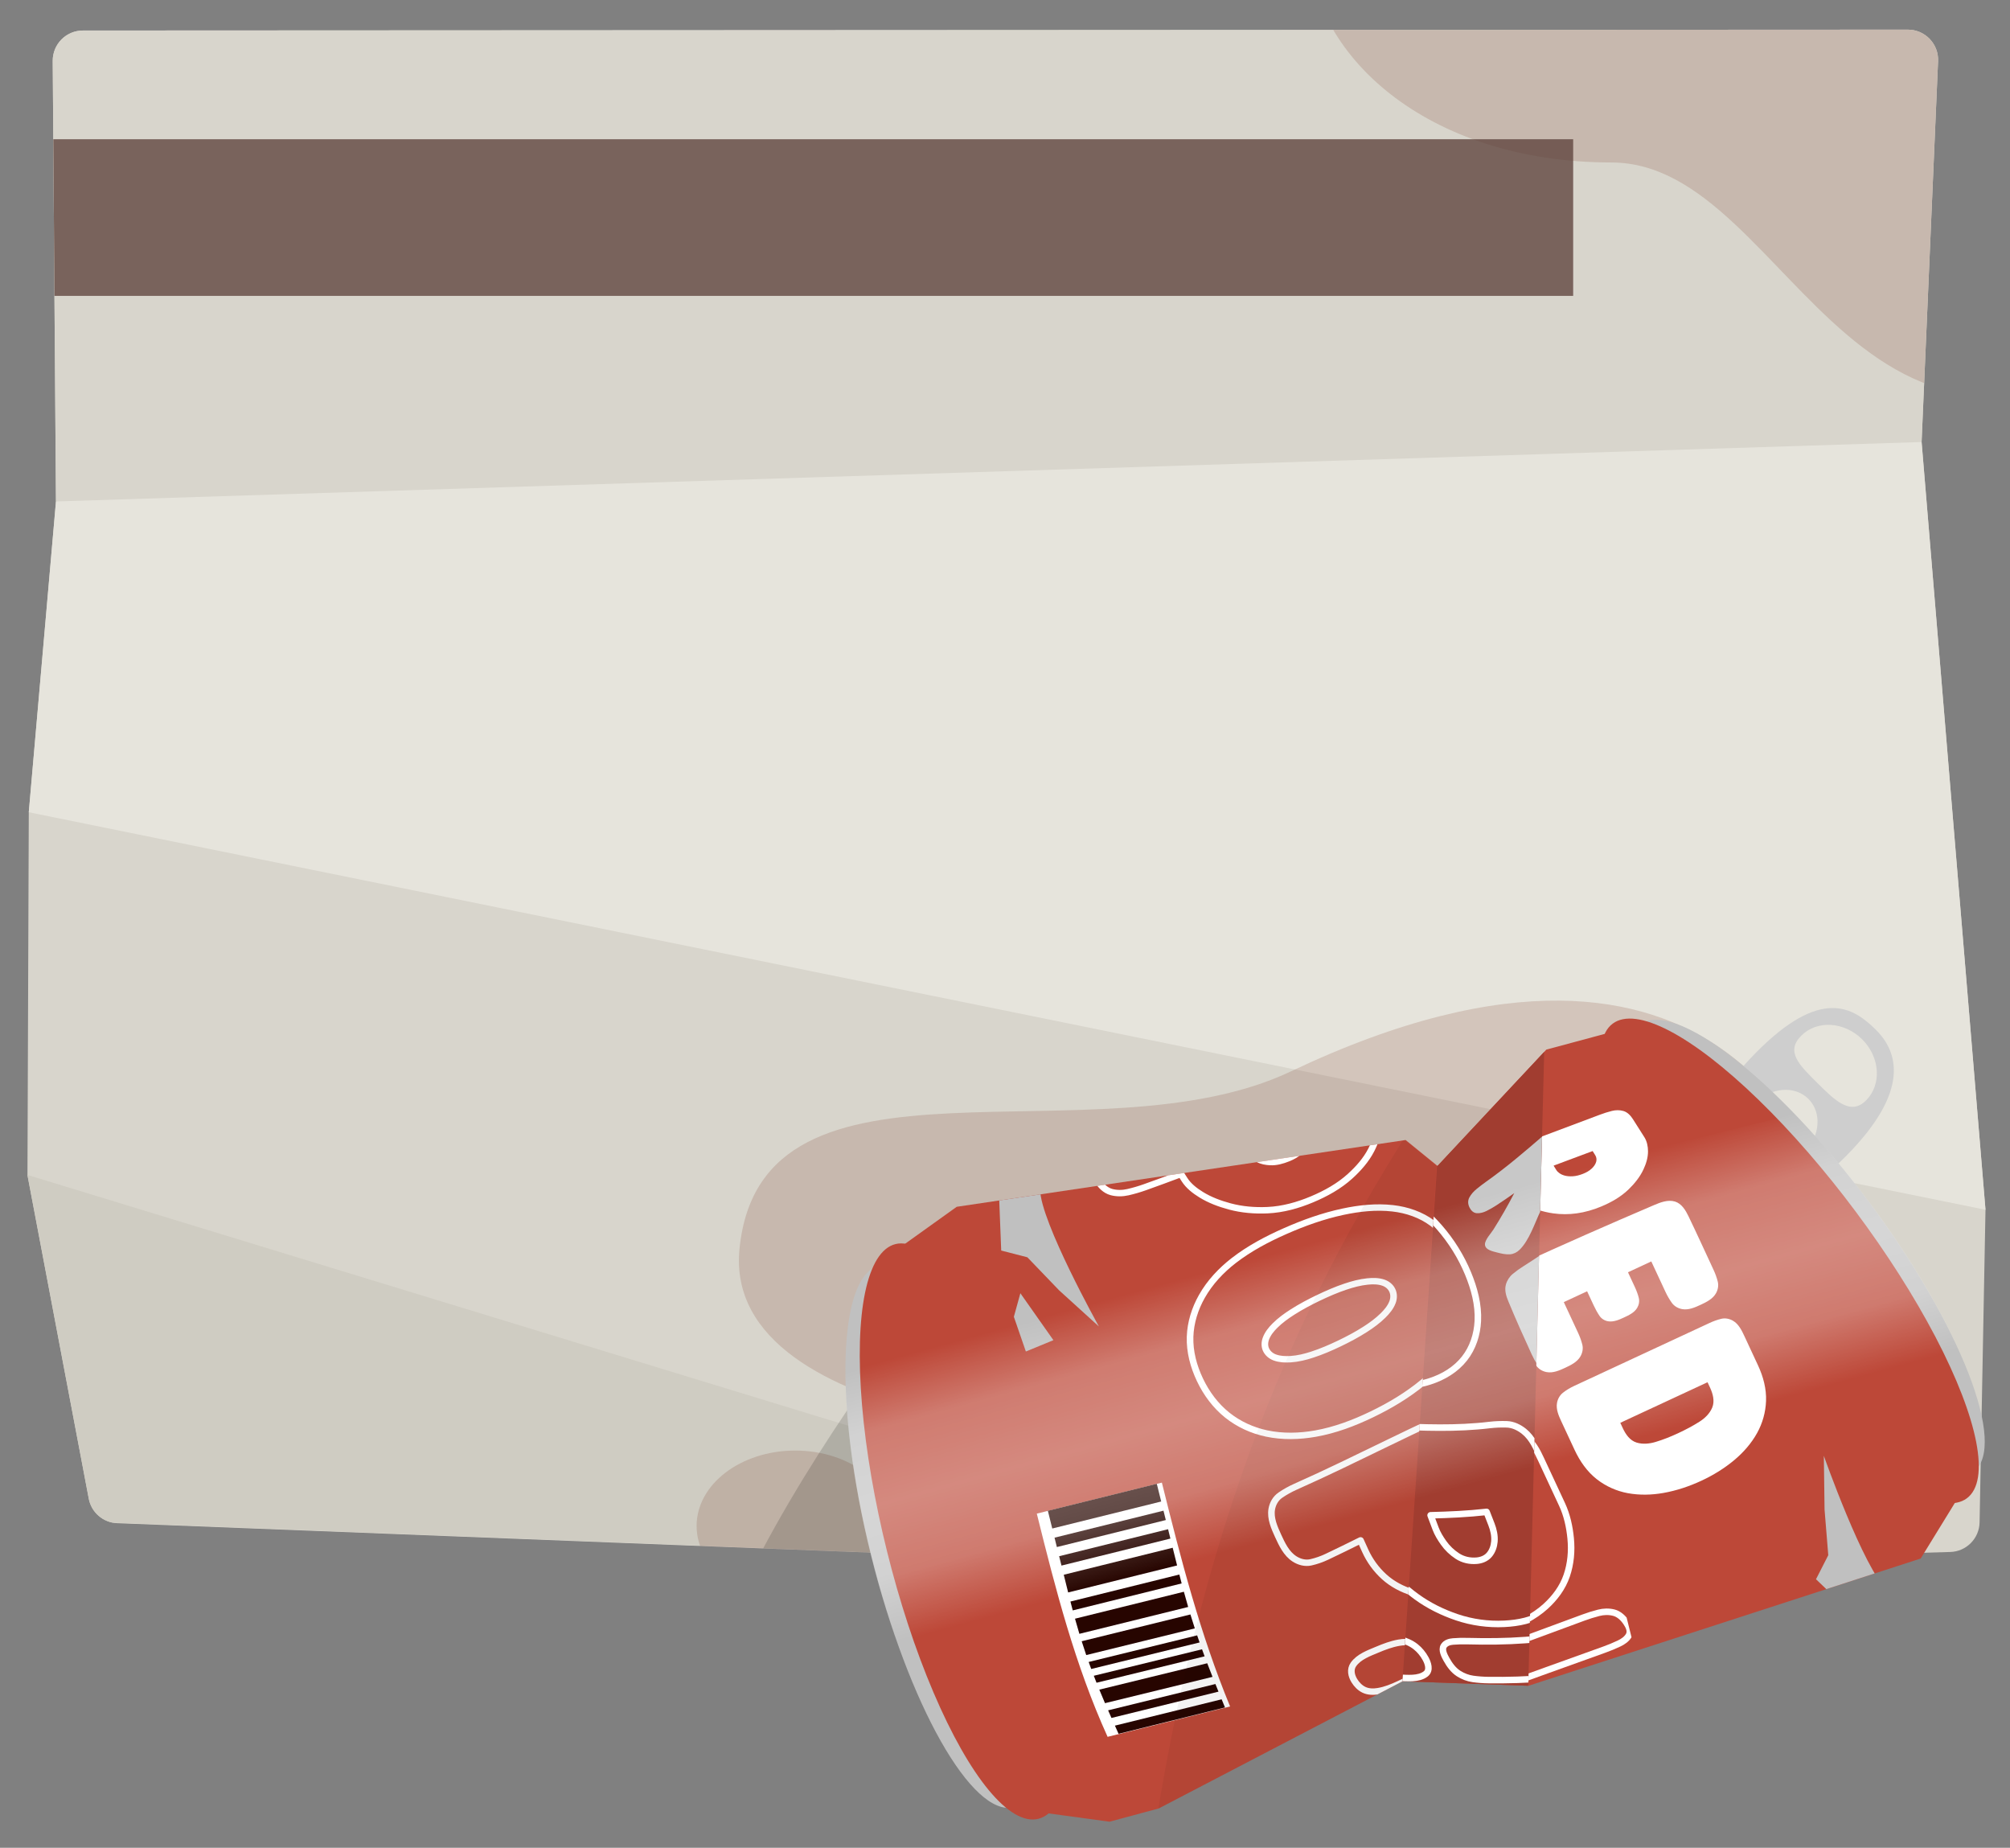 <?xml version="1.0" encoding="UTF-8" standalone="no"?>
<!DOCTYPE svg PUBLIC "-//W3C//DTD SVG 1.1//EN" "http://www.w3.org/Graphics/SVG/1.1/DTD/svg11.dtd">
<svg width="100%" height="100%" viewBox="0 0 618 568" version="1.1" xmlns="http://www.w3.org/2000/svg" xmlns:xlink="http://www.w3.org/1999/xlink" xml:space="preserve" xmlns:serif="http://www.serif.com/" style="fill-rule:evenodd;clip-rule:evenodd;stroke-linejoin:round;stroke-miterlimit:2;">
    <rect x="0" y="0" width="618" height="568" fill="#808080" stroke="none"/>
    <g transform="matrix(1,0,0,1,-463.258,0)">
        <g transform="matrix(0.804,0,0,0.739,463.258,0)">
            <rect id="Archive" x="0" y="0" width="768" height="768" style="fill:none;"/>
            <g id="Archive1" serif:id="Archive">
                <g transform="matrix(1.058,0,0,0.893,-30.307,-26.513)">
                    <g id="Archive2" serif:id="Archive">
                        <path id="Paper" d="M729.163,58.171C729.292,54.337 728.2,50.602 726.141,47.832C724.083,45.061 721.235,43.495 718.26,43.497C636.409,43.548 139.045,43.855 58.604,43.905C55.698,43.907 52.912,45.404 50.865,48.064C48.818,50.724 47.679,54.327 47.701,58.075C47.978,106.614 48.873,263.274 48.873,263.274L39.05,408.027L38.572,577.11C38.572,577.11 55.373,691.361 60.726,727.759C61.673,734.196 65.941,738.938 71.018,739.194C132.971,742.315 505.825,761.097 505.825,761.097C505.825,761.097 687.728,754.313 733.579,752.602C739.398,752.385 744.06,746.314 744.17,738.808C744.732,700.484 746.305,593.202 746.305,593.202L723.213,235.586C723.213,235.586 727.657,103.082 729.163,58.171Z" style="fill:rgb(216,213,204);"/>
                        <clipPath id="_clip1">
                            <path id="Paper1" serif:id="Paper" d="M729.163,58.171C729.292,54.337 728.2,50.602 726.141,47.832C724.083,45.061 721.235,43.495 718.26,43.497C636.409,43.548 139.045,43.855 58.604,43.905C55.698,43.907 52.912,45.404 50.865,48.064C48.818,50.724 47.679,54.327 47.701,58.075C47.978,106.614 48.873,263.274 48.873,263.274L39.05,408.027L38.572,577.11C38.572,577.11 55.373,691.361 60.726,727.759C61.673,734.196 65.941,738.938 71.018,739.194C132.971,742.315 505.825,761.097 505.825,761.097C505.825,761.097 687.728,754.313 733.579,752.602C739.398,752.385 744.06,746.314 744.17,738.808C744.732,700.484 746.305,593.202 746.305,593.202L723.213,235.586C723.213,235.586 727.657,103.082 729.163,58.171Z"/>
                        </clipPath>
                        <g clip-path="url(#_clip1)">
                            <g transform="matrix(1,0,0,1,4.537,8.841)">
                                <path d="M43.083,35.071L44.336,254.433L718.676,226.745L725.119,34.649L43.083,35.071Z" style="fill:rgb(216,213,204);"/>
                            </g>
                            <g transform="matrix(2.862,0,0,2.954,-1249.15,-1755.3)">
                                <path d="M653.927,562.212C677.257,562.212 736.536,640.527 724.578,652.247C681.109,694.855 673.305,629.882 649.975,629.882C626.645,629.882 611.656,612.811 611.656,594.816C611.656,576.822 630.597,562.212 653.927,562.212Z" style="fill:rgb(105,21,0);fill-opacity:0.15;"/>
                            </g>
                            <g transform="matrix(1,0,0,1,4.537,8.841)">
                                <path d="M44.336,254.433L718.676,226.745L741.768,584.361L34.513,399.186L44.336,254.433Z" style="fill:rgb(230,228,220);"/>
                            </g>
                            <g transform="matrix(1.285,0,0,1.147,-3.821,4.159)">
                                <path d="M32.979,499.392L396.477,659.758L51.472,640.286L32.979,499.392Z" style="fill:rgb(207,204,194);"/>
                            </g>
                            <g transform="matrix(1,0,0,1,4.537,8.841)">
                                <g transform="matrix(0.843,0,0,1.077,-239.728,91.018)">
                                    <ellipse cx="653.927" cy="594.816" rx="42.271" ry="32.604" style="fill:rgb(105,21,0);fill-opacity:0.15;"/>
                                </g>
                                <g transform="matrix(1.264,0.277,-0.235,1.489,-399.194,-382.527)">
                                    <path d="M942.368,465.495C942.368,465.495 899.211,373.455 789.434,459.189C740.47,497.429 640.859,474.233 646.969,541.108C652.191,598.268 768.288,578.954 768.288,578.954L942.368,465.495Z" style="fill:rgb(105,21,0);fill-opacity:0.15;fill-rule:nonzero;"/>
                                </g>
                            </g>
                            <g transform="matrix(1.803,0,0,1.302,-799.157,-106.988)">
                                <rect x="456.982" y="154.794" width="317.521" height="56.033" style="fill:rgb(90,62,55);fill-opacity:0.75;"/>
                            </g>
                            <g transform="matrix(1.285,-1.071,0,1.515,-567.781,686.377)">
                                <path d="M732.45,473.505C732.45,473.505 631.177,535.902 665.255,606.025C699.334,676.148 753.073,671.561 774.7,673.527C796.326,675.493 732.45,473.505 732.45,473.505Z" style="fill-opacity:0.15;fill-rule:nonzero;"/>
                            </g>
                        </g>
                    </g>
                </g>
                <g id="Soda-Can" serif:id="Soda Can" transform="matrix(0.274,1.199,-1.257,0.34,1163.66,-177.982)">
                    <g transform="matrix(1.096,-5.83757e-17,2.46519e-32,0.96,704.265,250.255)">
                        <path d="M-294.597,195.796C-286.27,190.714 -273.753,190.055 -259.236,213.841C-244.718,237.627 -252.4,246.206 -260.727,251.288C-269.054,256.371 -281.63,257.823 -296.558,233.366C-311.485,208.909 -302.924,200.879 -294.597,195.796ZM-292.731,200.578C-299.369,204.613 -301.865,212.647 -298.302,218.509C-294.74,224.37 -289.784,221.287 -283.146,217.253C-276.509,213.219 -270.687,209.752 -274.25,203.89C-277.812,198.028 -286.093,196.544 -292.731,200.578ZM-278.974,221.047C-284.007,224.106 -285.201,231.348 -281.639,237.21C-278.076,243.072 -274.325,240.722 -269.292,237.663C-264.259,234.603 -259.836,231.987 -263.399,226.125C-266.961,220.263 -273.94,217.987 -278.974,221.047Z" style="fill:rgb(206,206,206);"/>
                    </g>
                    <g transform="matrix(0.975,-6.16298e-33,0,1,11.85,0)">
                        <g transform="matrix(1.065,-1.10688e-16,0,1,102.47,306.864)">
                            <ellipse cx="346.397" cy="433.71" rx="90.488" ry="22.908" style="fill:rgb(192,192,192);"/>
                        </g>
                        <g transform="matrix(1.13,-2.3906e-16,-1.06327e-16,1.061,80.004,274.189)">
                            <ellipse cx="346.397" cy="433.71" rx="90.488" ry="22.908" style="fill:rgb(189,72,56);"/>
                        </g>
                    </g>
                    <g transform="matrix(0.899,-0.331,0.442,0.922,-179.449,206.479)">
                        <g transform="matrix(1.065,0,0,-1,102.47,892.664)">
                            <ellipse cx="346.397" cy="433.71" rx="90.488" ry="22.908" style="fill:rgb(192,192,192);"/>
                        </g>
                        <g transform="matrix(1.13,1.21634e-16,-1.06327e-16,-1.061,80.004,925.338)">
                            <ellipse cx="346.397" cy="433.71" rx="90.488" ry="22.908" style="fill:rgb(189,72,56);"/>
                        </g>
                        <g transform="matrix(1.036,0.372,-0.436,0.885,439.573,206.001)">
                            <path d="M76.47,335.914L49.823,294.818L49.431,275.099L214.677,205.989L229.312,220.898L229.27,220.92L238.22,347.323L227.578,384.534L247.472,466.744L247.784,482.397L240.228,501.419L60.513,501.033L53.11,482.397L66.381,343.504L76.47,335.914Z" style="fill:rgb(189,72,56);"/>
                            <clipPath id="_clip2">
                                <path d="M76.47,335.914L49.823,294.818L49.431,275.099L214.677,205.989L229.312,220.898L229.27,220.92L238.22,347.323L227.578,384.534L247.472,466.744L247.784,482.397L240.228,501.419L60.513,501.033L53.11,482.397L66.381,343.504L76.47,335.914Z"/>
                            </clipPath>
                            <g clip-path="url(#_clip2)">
                                <g transform="matrix(0.89,1.03512e-16,0,1.075,-268.099,-293.627)">
                                    <g transform="matrix(1.124,-5.65959e-17,0,0.931,718.65,271.119)">
                                        <g id="Barcode">
                                            <g transform="matrix(0.979,0,0,1,-359.848,0.63)">
                                                <path d="M215.255,439.06C190.766,442.624 166.649,442.812 141.942,442.812C141.942,456.007 141.942,469.202 141.942,482.397C166.773,482.397 190.755,482.236 215.255,477.826C215.255,464.904 215.255,451.982 215.255,439.06Z" style="fill:white;"/>
                                            </g>
                                            <g transform="matrix(0.068,0,0,0.871,-230.564,60.147)">
                                                <rect x="141.942" y="441.901" width="82.431" height="39.585" style="fill:rgb(39,5,0);"/>
                                            </g>
                                            <g transform="matrix(0.068,0,0,0.871,-187.452,60.147)">
                                                <path d="M183.233,441.186C161.256,441.311 139.278,441.418 117.3,441.508C116.965,454.672 116.767,467.839 116.582,481.005C138.431,480.899 160.28,480.772 182.128,480.623C182.412,467.476 182.718,454.327 183.233,441.186Z" style="fill:rgb(39,5,0);"/>
                                            </g>
                                            <g transform="matrix(0.068,0,0,0.871,-210.327,60.147)">
                                                <rect x="141.942" y="441.901" width="82.431" height="39.585" style="fill:rgb(39,5,0);"/>
                                            </g>
                                            <g transform="matrix(0.068,0,0,0.871,-195.957,60.147)">
                                                <path d="M207.131,441.638C183.326,441.715 159.521,441.773 135.716,441.815C135.623,455.001 135.568,468.187 135.517,481.374C159.215,481.323 182.913,481.253 206.61,481.161C206.745,467.986 206.888,454.811 207.131,441.638Z" style="fill:rgb(39,5,0);"/>
                                            </g>
                                            <g transform="matrix(0.036,0,0,0.871,-217.517,60.147)">
                                                <rect x="141.942" y="441.901" width="82.431" height="39.585" style="fill:rgb(39,5,0);"/>
                                            </g>
                                            <g transform="matrix(0.036,0,0,0.871,-211.651,60.147)">
                                                <rect x="141.942" y="441.901" width="82.431" height="39.585" style="fill:rgb(39,5,0);"/>
                                            </g>
                                            <g transform="matrix(0.036,0,0,0.871,-174.405,60.147)">
                                                <path d="M109.81,440.749C88.582,440.831 67.354,440.909 46.126,440.982C44.99,454.089 44.31,467.238 43.682,480.378C64.807,480.291 85.933,480.198 107.058,480.1C107.764,466.973 108.532,453.835 109.81,440.749Z" style="fill:rgb(39,5,0);"/>
                                            </g>
                                            <g transform="matrix(0.036,0,0,0.871,-154.168,60.147)">
                                                <path d="M-6.19,438.465C-29.319,438.602 -52.448,438.738 -75.578,438.871C-76.714,451.833 -77.405,464.836 -78.031,477.831C-54.701,477.669 -31.372,477.503 -8.043,477.335C-7.571,464.373 -7.049,451.407 -6.19,438.465Z" style="fill:rgb(39,5,0);"/>
                                            </g>
                                            <g transform="matrix(0.036,0,0,0.871,-148.302,60.147)">
                                                <path d="M-24.915,437.584C-49.692,437.736 -74.47,437.888 -99.247,438.039C-99.734,450.959 -100.03,463.886 -100.296,476.812C-75.169,476.627 -50.042,476.44 -24.915,476.251C-24.915,463.362 -24.915,450.473 -24.915,437.584Z" style="fill:rgb(39,5,0);"/>
                                            </g>
                                            <g transform="matrix(0.036,0,0,0.871,-197.28,60.147)">
                                                <path d="M219.645,441.869C193.501,441.883 167.358,441.892 141.215,441.897C141.204,455.091 141.197,468.284 141.191,481.478C167.29,481.471 193.39,481.459 219.489,481.441C219.529,468.25 219.572,455.06 219.645,441.869Z" style="fill:rgb(39,5,0);"/>
                                            </g>
                                            <g transform="matrix(0.068,0,0,0.871,-167.216,60.147)">
                                                <path d="M117.331,439.248C95.536,439.477 73.74,439.697 51.944,439.903C51.167,452.952 50.699,466.02 50.271,479.084C72.122,478.834 93.973,478.568 115.824,478.291C116.209,465.273 116.632,452.253 117.331,439.248Z" style="fill:rgb(39,5,0);"/>
                                            </g>
                                            <g transform="matrix(0.036,0,0,0.871,-168.539,60.147)">
                                                <path d="M72.122,440.209C50.947,440.307 29.772,440.402 8.597,440.493C7.211,453.557 6.376,466.681 5.61,479.794C26.737,479.685 47.863,479.571 68.989,479.452C69.791,466.358 70.67,453.25 72.122,440.209Z" style="fill:rgb(39,5,0);"/>
                                            </g>
                                        </g>
                                    </g>
                                    <g transform="matrix(1.124,-5.65959e-17,-3.11915e-17,0.931,301.288,273.255)">
                                        <path d="M86.825,317.443C87.13,320.027 87.437,322.61 87.746,325.193C87.898,326.459 87.978,327.733 87.981,329.008C87.984,330.19 87.706,331.378 87.111,332.404C86.42,333.594 85.118,334.266 83.855,334.682C82.798,335.031 81.424,335.344 80.458,334.592C79.626,333.944 79.176,332.936 78.945,331.932C78.663,330.705 78.454,329.461 78.311,328.21C76.608,313.22 74.891,298.231 73.117,283.249C72.967,281.984 72.889,280.709 72.885,279.435C72.883,278.254 73.156,277.066 73.746,276.039C74.429,274.851 75.722,274.176 76.978,273.76C79.031,273.08 81.081,272.388 83.134,271.708C84.566,271.234 86.12,271.319 87.569,271.668C89.473,272.126 91.182,273.176 92.688,274.399C94.673,276.01 96.233,278.085 97.51,280.284C99.198,283.192 100.103,286.488 100.602,289.793C100.988,292.346 101.09,294.947 100.822,297.516C100.571,299.912 99.995,302.276 99.094,304.511C98.471,306.056 97.709,307.544 96.824,308.955C98.575,310.771 100.344,312.571 102.058,314.42C103.312,315.773 105.314,317.356 106.056,319.11C106.519,320.206 106.554,321.442 106.169,322.566C105.631,324.135 104.667,325.515 103.696,326.842C102.67,328.226 101.182,330.581 99.15,330.451C97.864,330.368 96.236,328.128 95.454,327.301C92.477,324.152 89.504,320.878 86.825,317.443ZM84.887,300.883C85.41,300.713 85.932,300.543 86.456,300.375C86.869,300.241 87.228,299.977 87.56,299.705C88.039,299.313 88.404,298.8 88.7,298.261C89.086,297.554 89.317,296.774 89.47,295.987C89.674,294.94 89.637,293.863 89.508,292.81C89.376,291.735 89.1,290.661 88.565,289.712C88.156,288.987 87.609,288.31 86.875,287.896C86.263,287.551 85.535,287.468 84.866,287.687C84.384,287.845 83.903,288.003 83.422,288.162C83.908,292.403 84.396,296.643 84.887,300.883ZM121.415,325.459C119.549,325.823 117.416,326.187 115.61,325.368C114.446,324.841 113.485,323.908 113.017,322.709C112.547,321.505 112.194,320.256 111.955,318.986C109.131,304.006 106.519,288.986 104.082,273.939C103.737,271.813 103.397,269.309 104.561,267.361C105.665,265.514 107.961,264.828 109.939,264.416C115.863,263.18 121.815,262.078 127.755,260.922C129.025,260.675 130.318,260.532 131.613,260.533C132.876,260.534 134.061,261.099 134.966,261.96C136.423,263.348 136.876,265.503 137.244,267.395C137.608,269.262 137.972,271.395 137.153,273.201C136.632,274.352 135.721,275.316 134.537,275.79C133.321,276.276 132.056,276.634 130.771,276.884L120.664,278.852L122.173,286.606L126.965,285.674C128.162,285.441 129.377,285.284 130.597,285.283C131.672,285.283 132.692,285.742 133.455,286.491C134.685,287.699 135.048,289.566 135.363,291.183C135.672,292.77 135.977,294.568 135.329,296.119C134.904,297.136 134.085,297.948 133.045,298.327C131.873,298.753 130.661,299.062 129.437,299.3L124.819,300.199L126.328,307.954L136.523,305.97C137.793,305.722 139.086,305.58 140.381,305.58C141.643,305.581 142.829,306.147 143.733,307.008C145.19,308.395 145.644,310.551 146.012,312.443C146.375,314.309 146.739,316.442 145.921,318.248C145.399,319.399 144.489,320.364 143.305,320.837C142.089,321.323 140.824,321.682 139.539,321.932L121.415,325.459ZM161.566,317.554C159.752,317.907 157.705,318.234 155.944,317.473C154.781,316.971 153.802,316.078 153.276,314.917C152.721,313.694 152.334,312.399 152.077,311.081L143.31,266.034C143.068,264.792 142.937,263.528 142.937,262.263C142.938,261 143.504,259.815 144.365,258.91C145.752,257.453 147.908,257 149.799,256.632L159.558,254.732C163.254,254.013 167.136,253.932 170.777,254.99C174.064,255.946 177.116,257.671 179.621,260.006C182.278,262.483 184.387,265.507 185.982,268.761C187.747,272.362 188.97,276.216 189.736,280.149C190.518,284.167 190.854,288.285 190.578,292.374C190.33,296.043 189.522,299.694 187.999,303.05C186.566,306.206 184.378,309.001 181.663,311.156C178.632,313.561 174.921,314.955 171.151,315.689L161.566,317.554ZM166.479,300.049L168.309,299.693C170.321,299.301 172.495,298.481 173.591,296.63C174.595,294.933 174.886,292.914 174.795,290.969C174.68,288.493 174.332,286.032 173.858,283.601C173.383,281.155 172.79,278.73 171.998,276.366C171.375,274.505 170.348,272.716 168.75,271.527C166.992,270.219 164.624,270.295 162.575,270.694L160.832,271.034L166.479,300.049Z" style="fill:white;"/>
                                    </g>
                                    <g transform="matrix(1.089,-8.06491e-17,0,0.931,292.866,273.255)">
                                        <clipPath id="_clip3">
                                            <path d="M265.19,336.714C191.6,336.714 118.013,336.257 44.423,336.257C44.424,370.354 45.955,404.44 45.955,438.538C92.531,438.538 139.103,438.042 185.677,437.8C212.18,437.663 239.605,436.051 265.758,439.637C268.937,405.341 265.228,371.029 265.19,336.714Z"/>
                                        </clipPath>
                                        <g clip-path="url(#_clip3)">
                                            <path d="M65.075,437.977C63.445,438.511 61.377,438.93 59.857,437.857C58.576,436.952 57.789,435.507 57.396,434.014C56.935,432.26 56.579,430.477 56.333,428.68C53.471,407.774 49.353,387.065 45.23,366.379C44.882,364.633 44.68,362.856 44.644,361.075C44.609,359.335 45.272,357.653 46.384,356.326C47.938,354.47 50.474,353.687 52.73,353.126C56.195,352.264 59.637,351.312 63.057,350.286C65.181,349.648 67.464,349.717 69.605,350.237C72.233,350.875 74.571,352.355 76.615,354.085C79.291,356.35 81.352,359.253 83.051,362.298C85.307,366.34 86.561,370.862 87.292,375.411C88.037,380.055 88.188,384.84 87.232,389.465C86.438,393.308 85.135,397.063 83.182,400.474C81.594,403.248 79.734,405.898 77.404,408.102C75.691,409.724 73.757,411.219 71.488,411.957C70.824,412.173 70.16,412.388 69.496,412.603C69.97,416.511 70.413,420.424 70.814,424.341C70.999,426.145 71.075,427.959 71.042,429.771C71.01,431.474 70.596,433.177 69.748,434.66C68.76,436.385 66.904,437.378 65.075,437.977ZM66.551,390.62C67.256,390.403 67.959,390.185 68.663,389.964C69.501,389.702 70.182,389.101 70.785,388.486C71.7,387.552 72.243,386.33 72.629,385.099C73.193,383.305 73.114,381.381 72.856,379.542C72.648,378.061 72.245,376.588 71.486,375.29C70.898,374.284 70.117,373.355 69.079,372.794C68.162,372.297 67.077,372.228 66.086,372.531C65.39,372.744 64.693,372.955 63.995,373.163C64.854,378.981 65.717,384.799 66.551,390.62ZM134.319,422.174C129.693,423.087 124.843,423.188 120.27,421.933C115.955,420.749 112.016,418.425 108.731,415.406C105.035,412.009 102.193,407.771 100.125,403.213C97.617,397.686 96.097,391.764 95.023,385.807C93.91,379.636 93.249,373.359 93.462,367.083C93.635,361.971 94.354,356.825 96.191,352.028C97.783,347.872 100.328,344.049 103.837,341.272C107.58,338.309 112.169,336.514 116.833,335.635C121.605,334.735 126.592,334.755 131.279,336.106C135.709,337.382 139.739,339.9 143.047,343.088C146.799,346.705 149.704,351.121 152.017,355.771C154.801,361.368 156.694,367.374 158.011,373.474C159.302,379.455 160.068,385.598 159.637,391.722C159.282,396.749 158.141,401.745 155.88,406.271C153.848,410.338 150.881,413.939 147.225,416.65C143.429,419.465 138.94,421.262 134.319,422.174ZM130.049,400.247C131.307,400.009 132.393,399.235 133.117,398.191C134.055,396.837 134.536,395.23 134.838,393.627C135.261,391.388 135.257,389.094 135.087,386.829C134.862,383.832 134.356,380.863 133.729,377.926C133.098,374.965 132.34,372.026 131.338,369.168C130.565,366.964 129.653,364.796 128.428,362.802C127.549,361.371 126.502,359.988 125.095,359.037C124.028,358.317 122.722,357.968 121.444,358.204C120.181,358.437 119.097,359.218 118.385,360.275C117.453,361.659 117.035,363.313 116.797,364.945C116.464,367.235 116.507,369.563 116.697,371.864C116.946,374.877 117.465,377.861 118.098,380.815C118.731,383.766 119.481,386.698 120.472,389.551C121.222,391.711 122.103,393.842 123.311,395.79C124.171,397.177 125.197,398.509 126.566,399.427C127.585,400.11 128.825,400.479 130.049,400.247ZM188.225,410.439C185.459,410.942 182.255,411.506 179.557,410.361C177.919,409.667 176.53,408.411 175.884,406.73C175.253,405.088 174.776,403.386 174.459,401.656C170.684,381.02 165.287,360.717 161.983,339.99C161.897,339.453 166.995,339.797 167.116,339.804C172.217,340.108 177.305,340.682 182.375,341.302C191.663,342.438 200.994,343.732 210.128,345.795C211.373,346.076 219.18,347.178 219.499,349.434C220.162,354.112 220.444,358.911 219.699,363.599C219.097,367.389 218.01,371.154 215.991,374.446C214.19,377.383 211.817,379.975 208.919,381.857C206.053,383.718 202.808,384.984 199.444,385.579C198.27,385.786 197.097,385.994 195.923,386.202C196.785,389.947 197.622,393.698 198.405,397.46C198.758,399.157 198.928,400.893 198.891,402.627C198.853,404.437 197.891,406.07 196.582,407.269C194.355,409.309 191.082,409.919 188.225,410.439ZM190.905,364.68C192.099,364.465 193.293,364.25 194.487,364.035C195.792,363.799 197.012,363.233 198.15,362.569C199.511,361.774 200.594,360.576 201.33,359.189C202.237,357.477 202.17,355.438 201.795,353.591C201.471,351.993 200.764,350.463 199.647,349.264C198.557,348.094 197.171,347.21 195.656,346.701C194.054,346.164 192.32,346.112 190.666,346.419C189.521,346.632 188.376,346.845 187.231,347.058C188.327,352.958 189.579,358.828 190.905,364.68ZM233.569,369.704C232.286,370.139 230.659,370.464 229.471,369.599C228.434,368.844 227.799,367.686 227.445,366.476C227.014,365.006 226.683,363.507 226.434,361.996C224.782,351.997 235.379,346.53 237.465,358.338C237.738,359.882 237.942,361.439 238.055,363.003C238.154,364.381 237.939,365.793 237.285,367.021C236.54,368.421 235.012,369.215 233.569,369.704ZM238.651,398.432C236.908,398.976 234.834,398.954 233.54,397.486C231.587,395.27 231.268,392.065 230.823,389.286C230.457,387.006 230.168,384.687 230.333,382.374C230.437,380.906 230.737,379.379 231.639,378.177C232.421,377.134 233.568,376.417 234.794,376.009C236.543,375.427 238.513,375.654 239.813,377.05C241.91,379.3 242.474,382.509 243.059,385.407C243.504,387.613 243.849,389.876 243.663,392.132C243.541,393.611 243.141,395.111 242.158,396.26C241.249,397.323 239.972,398.02 238.651,398.432Z" style="fill:none;stroke:white;stroke-width:2.03px;"/>
                                        </g>
                                    </g>
                                    <g transform="matrix(1.124,-8.24258e-17,0,0.931,301.288,273.255)">
                                        <clipPath id="_clip4">
                                            <rect x="45.955" y="312.592" width="194.548" height="35.54"/>
                                        </clipPath>
                                        <g clip-path="url(#_clip4)">
                                            <path d="M156.525,410.237C154.699,414.431 157.109,368.718 158.361,375.155C159.613,381.588 160.322,388.18 159.941,394.737C159.633,400.035 158.651,405.352 156.525,410.237ZM188.535,414.838C185.889,415.353 182.666,415.866 180.107,414.706C178.395,413.93 177.031,412.605 176.336,410.845C175.645,409.097 175.118,407.286 174.759,405.441L162.055,340.17C161.7,338.346 161.51,336.491 161.502,334.632C161.495,332.76 162.282,331.047 163.562,329.702C165.524,327.642 168.777,326.915 171.452,326.394L186.505,323.464C190.046,322.775 193.704,322.882 197.259,323.406C201.108,323.974 204.825,325.24 208.102,327.359C211.357,329.464 213.837,332.504 215.668,335.89C217.954,340.117 218.96,344.965 219.527,349.695C220.12,354.635 220.193,359.696 219.292,364.605C218.549,368.653 217.337,372.679 215.25,376.249C213.44,379.343 211.121,382.154 208.193,384.25C205.44,386.22 202.31,387.607 198.984,388.254L195.568,388.919L197.932,401.062C198.287,402.886 198.477,404.742 198.485,406.6C198.492,408.473 197.705,410.185 196.425,411.53C194.463,413.591 191.21,414.317 188.535,414.838ZM191.063,365.77L194.605,365.081C195.906,364.828 197.123,364.216 198.24,363.52C199.63,362.653 200.693,361.387 201.435,359.935C202.357,358.13 202.328,355.997 201.969,354.05C201.664,352.393 200.983,350.813 199.851,349.552C198.77,348.349 197.391,347.44 195.861,346.916C194.259,346.367 192.539,346.315 190.884,346.637L187.468,347.302L191.063,365.77ZM232.327,371.147C231.114,371.601 229.511,371.966 228.42,371.032C227.43,370.185 226.914,368.926 226.648,367.679C226.312,366.099 226.069,364.501 225.9,362.895C224.591,350.451 223.243,338.011 221.83,325.579C221.64,323.913 221.537,322.237 221.527,320.56C221.517,319.001 221.851,317.452 222.583,316.07C223.382,314.562 224.914,313.628 226.475,313.061C227.709,312.613 229.385,312.211 230.461,313.227C231.442,314.153 231.924,315.489 232.184,316.782C232.512,318.405 232.754,320.045 232.922,321.693C234.185,334.133 235.462,346.573 236.781,359.008C236.955,360.654 237.052,362.309 237.056,363.964C237.061,365.454 236.758,366.945 236.05,368.264C235.279,369.7 233.813,370.591 232.327,371.147ZM235.582,402.24C233.877,402.86 232.075,402.769 230.934,401.208C229.188,398.82 228.955,395.163 228.667,392.34C228.414,389.861 228.251,387.331 228.521,384.845C228.692,383.272 229.05,381.612 229.979,380.298C230.746,379.211 231.842,378.416 233.087,377.953C234.815,377.309 236.592,377.539 237.736,379.084C239.55,381.533 239.859,385.244 240.188,388.155C240.461,390.564 240.64,393.029 240.365,395.448C240.188,397.008 239.787,398.631 238.828,399.907C238.01,400.996 236.857,401.776 235.582,402.24Z" style="fill:none;stroke:white;stroke-width:2px;"/>
                                        </g>
                                    </g>
                                </g>
                                <path d="M48.877,295.224L239.637,347.769L228.714,384.954L76.468,336.048L48.877,295.224Z" style="fill:rgb(161,61,48);"/>
                                <clipPath id="_clip5">
                                    <path d="M48.877,295.224L239.637,347.769L228.714,384.954L76.468,336.048L48.877,295.224Z"/>
                                </clipPath>
                                <g clip-path="url(#_clip5)">
                                    <g>
                                        <path d="M143.222,320.805C142.049,321.229 140.841,321.556 139.615,321.787C133.797,322.883 127.97,323.936 122.115,324.813C120.358,325.076 118.473,325.2 116.873,324.286C115.743,323.641 114.807,322.65 114.242,321.476C113.687,320.323 113.2,319.137 112.798,317.922C111.995,315.492 111.465,313.991 110.594,311.585C121.459,314.696 132.272,318.001 143.222,320.805ZM97.684,307.997C97.625,308.165 97.564,308.332 97.499,308.497C100.654,311.103 105.48,314.064 107.571,317.694C108.111,318.631 108.372,319.739 108.186,320.814C107.952,322.164 107.318,323.393 106.671,324.584C106.049,325.707 105.038,327.973 103.359,327.571C101.986,327.242 100.5,324.914 99.604,323.981C96.611,320.865 93.503,317.876 90.251,315.03C91.103,317.187 91.807,319.078 92.573,321.271C92.954,322.361 93.266,323.475 93.517,324.603C93.741,325.609 93.784,326.692 93.475,327.686C93.158,328.705 92.198,329.238 91.206,329.451C90.124,329.684 89.065,329.505 88.231,328.756C87.361,327.974 86.707,326.965 86.211,325.912C85.694,324.814 85.206,323.703 84.764,322.572C82.046,315.621 78.722,308.961 75.346,302.311C82.807,304.148 90.263,306.005 97.684,307.997Z" style="fill:rgb(200,200,200);"/>
                                    </g>
                                    <g transform="matrix(1,0,0,1,1.198,0.763)">
                                        <path d="M-7.228,427.893C-9.083,428.379 -11.418,428.782 -13.142,427.659C-14.479,426.788 -15.351,425.368 -15.632,423.805C-15.942,422.079 -16.014,420.314 -15.845,418.569C-13.669,396.103 4.593,378.622 18.008,361.985C19.298,360.385 20.663,358.846 22.078,357.355C23.671,355.675 25.584,354.293 27.585,353.14C30.162,351.653 33.023,350.788 35.916,350.158C39.863,349.299 43.8,348.389 47.726,347.436C49.796,346.934 52.001,346.772 54.083,347.303C55.941,347.776 57.41,348.987 58.302,350.688C59.479,352.932 59.241,355.658 58.726,358.045C57.794,362.372 55.236,366.321 52.714,369.874C49.406,374.534 45.561,378.805 41.298,382.611C37.257,386.219 32.989,389.583 28.485,392.595C24.732,395.105 20.886,397.5 16.834,399.502C13.955,400.924 10.97,402.274 7.812,402.943C6.941,403.128 6.071,403.313 5.2,403.5C3.621,407.094 2.366,410.834 1.591,414.687C1.237,416.448 0.869,418.206 0.492,419.962C0.123,421.68 -0.597,423.33 -1.669,424.727C-3.002,426.465 -5.175,427.355 -7.228,427.893ZM17.576,383.289C18.507,383.099 19.437,382.909 20.367,382.719C21.587,382.47 22.748,381.939 23.868,381.411C25.589,380.6 27.176,379.532 28.69,378.386C30.573,376.96 32.21,375.253 33.675,373.406C34.575,372.271 35.499,371.014 35.901,369.601C36.11,368.866 36.215,367.928 35.57,367.372C34.844,366.745 33.585,366.96 32.742,367.14C31.854,367.329 30.965,367.518 30.075,367.705C25.843,372.847 21.58,377.965 17.576,383.289ZM84.046,415.939C77.755,416.52 71.276,416.371 65.131,414.786C60.263,413.529 55.421,411.339 51.807,407.766C48.572,404.569 46.757,400.332 46.965,395.764C47.234,389.901 50.067,384.377 53.082,379.482C56.837,373.387 61.331,367.771 66.109,362.453C70.407,357.668 74.939,353.079 79.8,348.864C84.092,345.141 88.711,341.706 93.782,339.114C98.735,336.582 104.089,334.841 109.591,334.013C114.517,333.272 119.703,333.17 124.515,334.623C128.456,335.813 132.107,338.068 134.658,341.333C137.361,344.792 138.669,349.082 138.956,353.423C139.335,359.176 137.991,364.917 136.185,370.34C134.143,376.472 131.415,382.374 127.988,387.857C124.826,392.916 121.114,397.649 116.761,401.739C112.542,405.703 107.681,408.998 102.389,411.355C96.602,413.932 90.341,415.357 84.046,415.939ZM86.254,394.447C88.035,394.283 89.758,393.617 91.255,392.652C93.049,391.496 94.59,390.009 95.985,388.403C97.694,386.436 99.124,384.252 100.401,381.985C101.935,379.263 103.271,376.436 104.492,373.563C105.635,370.874 106.696,368.136 107.432,365.305C107.938,363.358 108.325,361.329 108.179,359.308C108.085,358.01 107.757,356.653 106.762,355.739C105.815,354.869 104.42,354.738 103.199,354.885C101.509,355.088 99.896,355.805 98.477,356.722C96.652,357.901 95.055,359.387 93.582,360.976C91.75,362.952 90.118,365.1 88.622,367.339C86.846,369.995 85.268,372.779 83.871,375.652C82.588,378.293 81.428,381.024 80.714,383.879C80.227,385.823 79.917,387.878 80.272,389.872C80.521,391.272 81.121,392.596 82.272,393.48C83.395,394.342 84.874,394.573 86.254,394.447ZM156.17,407.647C152.778,407.999 148.813,408.473 145.552,407.116C143.908,406.432 142.303,405.192 141.983,403.336C141.695,401.667 141.692,399.955 141.944,398.281C144.981,378.05 153.847,359.171 156.38,338.844C156.599,337.086 156.963,335.347 157.444,333.642C157.975,331.758 159.307,330.175 160.842,329.007C163.417,327.049 166.796,326.474 169.909,326.011C175.435,325.187 180.96,324.359 186.485,323.526C190.346,322.944 194.289,323.128 198.137,323.733C202.128,324.361 206.084,325.635 209.494,327.839C212.57,329.827 214.916,332.772 216.246,336.179C217.861,340.318 217.601,344.901 216.759,349.181C215.804,354.032 213.96,358.683 211.294,362.848C208.796,366.752 205.785,370.334 202.234,373.322C198.831,376.185 195.047,378.619 190.953,380.368C187.005,382.054 182.816,383.211 178.546,383.685C177.102,383.845 175.659,384.004 174.215,384.161C173.462,387.856 172.79,391.569 172.265,395.304C172.02,397.046 171.59,398.762 171.004,400.421C170.315,402.372 168.657,403.861 166.931,404.909C163.746,406.842 159.79,407.273 156.17,407.647ZM178.943,363.117C180.393,362.948 181.842,362.778 183.291,362.607C184.936,362.412 186.532,361.898 188.073,361.303C189.932,360.585 191.646,359.496 193.102,358.136C194.625,356.715 195.553,354.819 195.889,352.77C196.126,351.326 195.942,349.795 195.086,348.575C194.227,347.351 192.919,346.512 191.521,346.03C189.787,345.432 187.89,345.402 186.088,345.636C184.749,345.81 183.409,345.984 182.07,346.156C181.318,351.859 180.188,357.504 178.943,363.117ZM223.106,369.052C221.953,369.356 219.897,369.92 218.898,368.881C218.113,368.065 218.069,366.854 218.236,365.799C218.47,364.324 218.805,362.867 219.202,361.427C222.344,350.017 224.781,338.308 224.696,326.42C224.684,324.783 224.723,323.145 224.814,321.509C224.901,319.96 225.331,318.423 226.133,317.09C227.055,315.557 228.756,314.684 230.41,314.171C231.793,313.742 233.621,313.379 234.838,314.427C235.896,315.339 236.458,316.662 236.717,318.008C237.024,319.606 237.195,321.23 237.235,322.857C237.53,334.78 235.356,346.556 232.371,358.051C231.971,359.591 231.474,361.105 230.885,362.583C230.295,364.061 229.362,365.392 228.209,366.485C226.81,367.812 224.943,368.566 223.106,369.052ZM215.138,397.436C213.621,397.843 211.279,398.113 210.424,396.413C209.184,393.951 210.369,390.656 211.036,388.248C211.69,385.89 212.498,383.57 213.686,381.423C214.546,379.868 215.616,378.413 217.031,377.32C218.294,376.343 219.775,375.649 221.317,375.243C222.8,374.853 225.122,374.617 225.886,376.336C227.01,378.865 225.729,382.162 225.047,384.605C224.41,386.889 223.666,389.151 222.568,391.259C221.768,392.795 220.75,394.24 219.389,395.33C218.145,396.326 216.672,397.024 215.138,397.436Z" style="fill:none;stroke:white;stroke-width:2px;"/>
                                    </g>
                                </g>
                                <path d="M65.959,344.041C108.148,387.676 161.398,430.142 251.733,468.685L250.082,419.653L227.696,384.626L76.479,336.161L65.959,344.041Z" style="fill-opacity:0.05;"/>
                                <g transform="matrix(1.138,6.3171e-17,0,1,-6.618,6.226)">
                                    <path d="M53.466,450.023C61.852,452.252 93.082,442.62 93.082,442.62L81.026,451.812L70.306,458.835L66.838,466.14L52.712,462.805C52.712,462.805 45.079,447.794 53.466,450.023Z" style="fill:rgb(192,192,192);fill-rule:nonzero;"/>
                                </g>
                                <g transform="matrix(1,5.55112e-17,0,1,-4.027,0.336)">
                                    <path d="M87.621,469.476L104.063,463.101L105.405,472.16L94.164,473.167L87.621,469.476Z" style="fill:rgb(192,192,192);fill-rule:nonzero;"/>
                                </g>
                                <g transform="matrix(-1.065,0.401,0.352,0.936,134.809,-209.482)">
                                    <path d="M53.466,450.023C61.852,452.252 93.082,442.62 93.082,442.62L81.026,451.812L70.306,458.835L66.838,466.14L52.712,462.805C52.712,462.805 45.079,447.794 53.466,450.023Z" style="fill:rgb(192,192,192);fill-rule:nonzero;"/>
                                </g>
                            </g>
                        </g>
                    </g>
                    <g transform="matrix(1.096,-5.83757e-17,0,0.96,306.709,250.86)">
                        <path d="M87.259,225.599C96.689,220.152 107.454,214.8 119.099,209.904C156.311,194.259 190.566,188.289 203.023,194.393L203.023,529.034C188.496,532.175 170.251,534.046 150.447,534.046C125.455,534.046 102.944,531.066 87.259,526.316L87.259,225.599Z" style="fill:url(#_Linear6);"/>
                    </g>
                </g>
            </g>
        </g>
    </g>
    <defs>
        <linearGradient id="_Linear6" x1="0" y1="0" x2="1" y2="0" gradientUnits="userSpaceOnUse" gradientTransform="matrix(-84.183,2.143,-1.835,-72.084,173.674,354.579)"><stop offset="0" style="stop-color:white;stop-opacity:0"/><stop offset="0.24" style="stop-color:white;stop-opacity:0.275"/><stop offset="0.5" style="stop-color:white;stop-opacity:0.357"/><stop offset="0.77" style="stop-color:white;stop-opacity:0.28"/><stop offset="1" style="stop-color:white;stop-opacity:0"/></linearGradient>
    </defs>
</svg>
